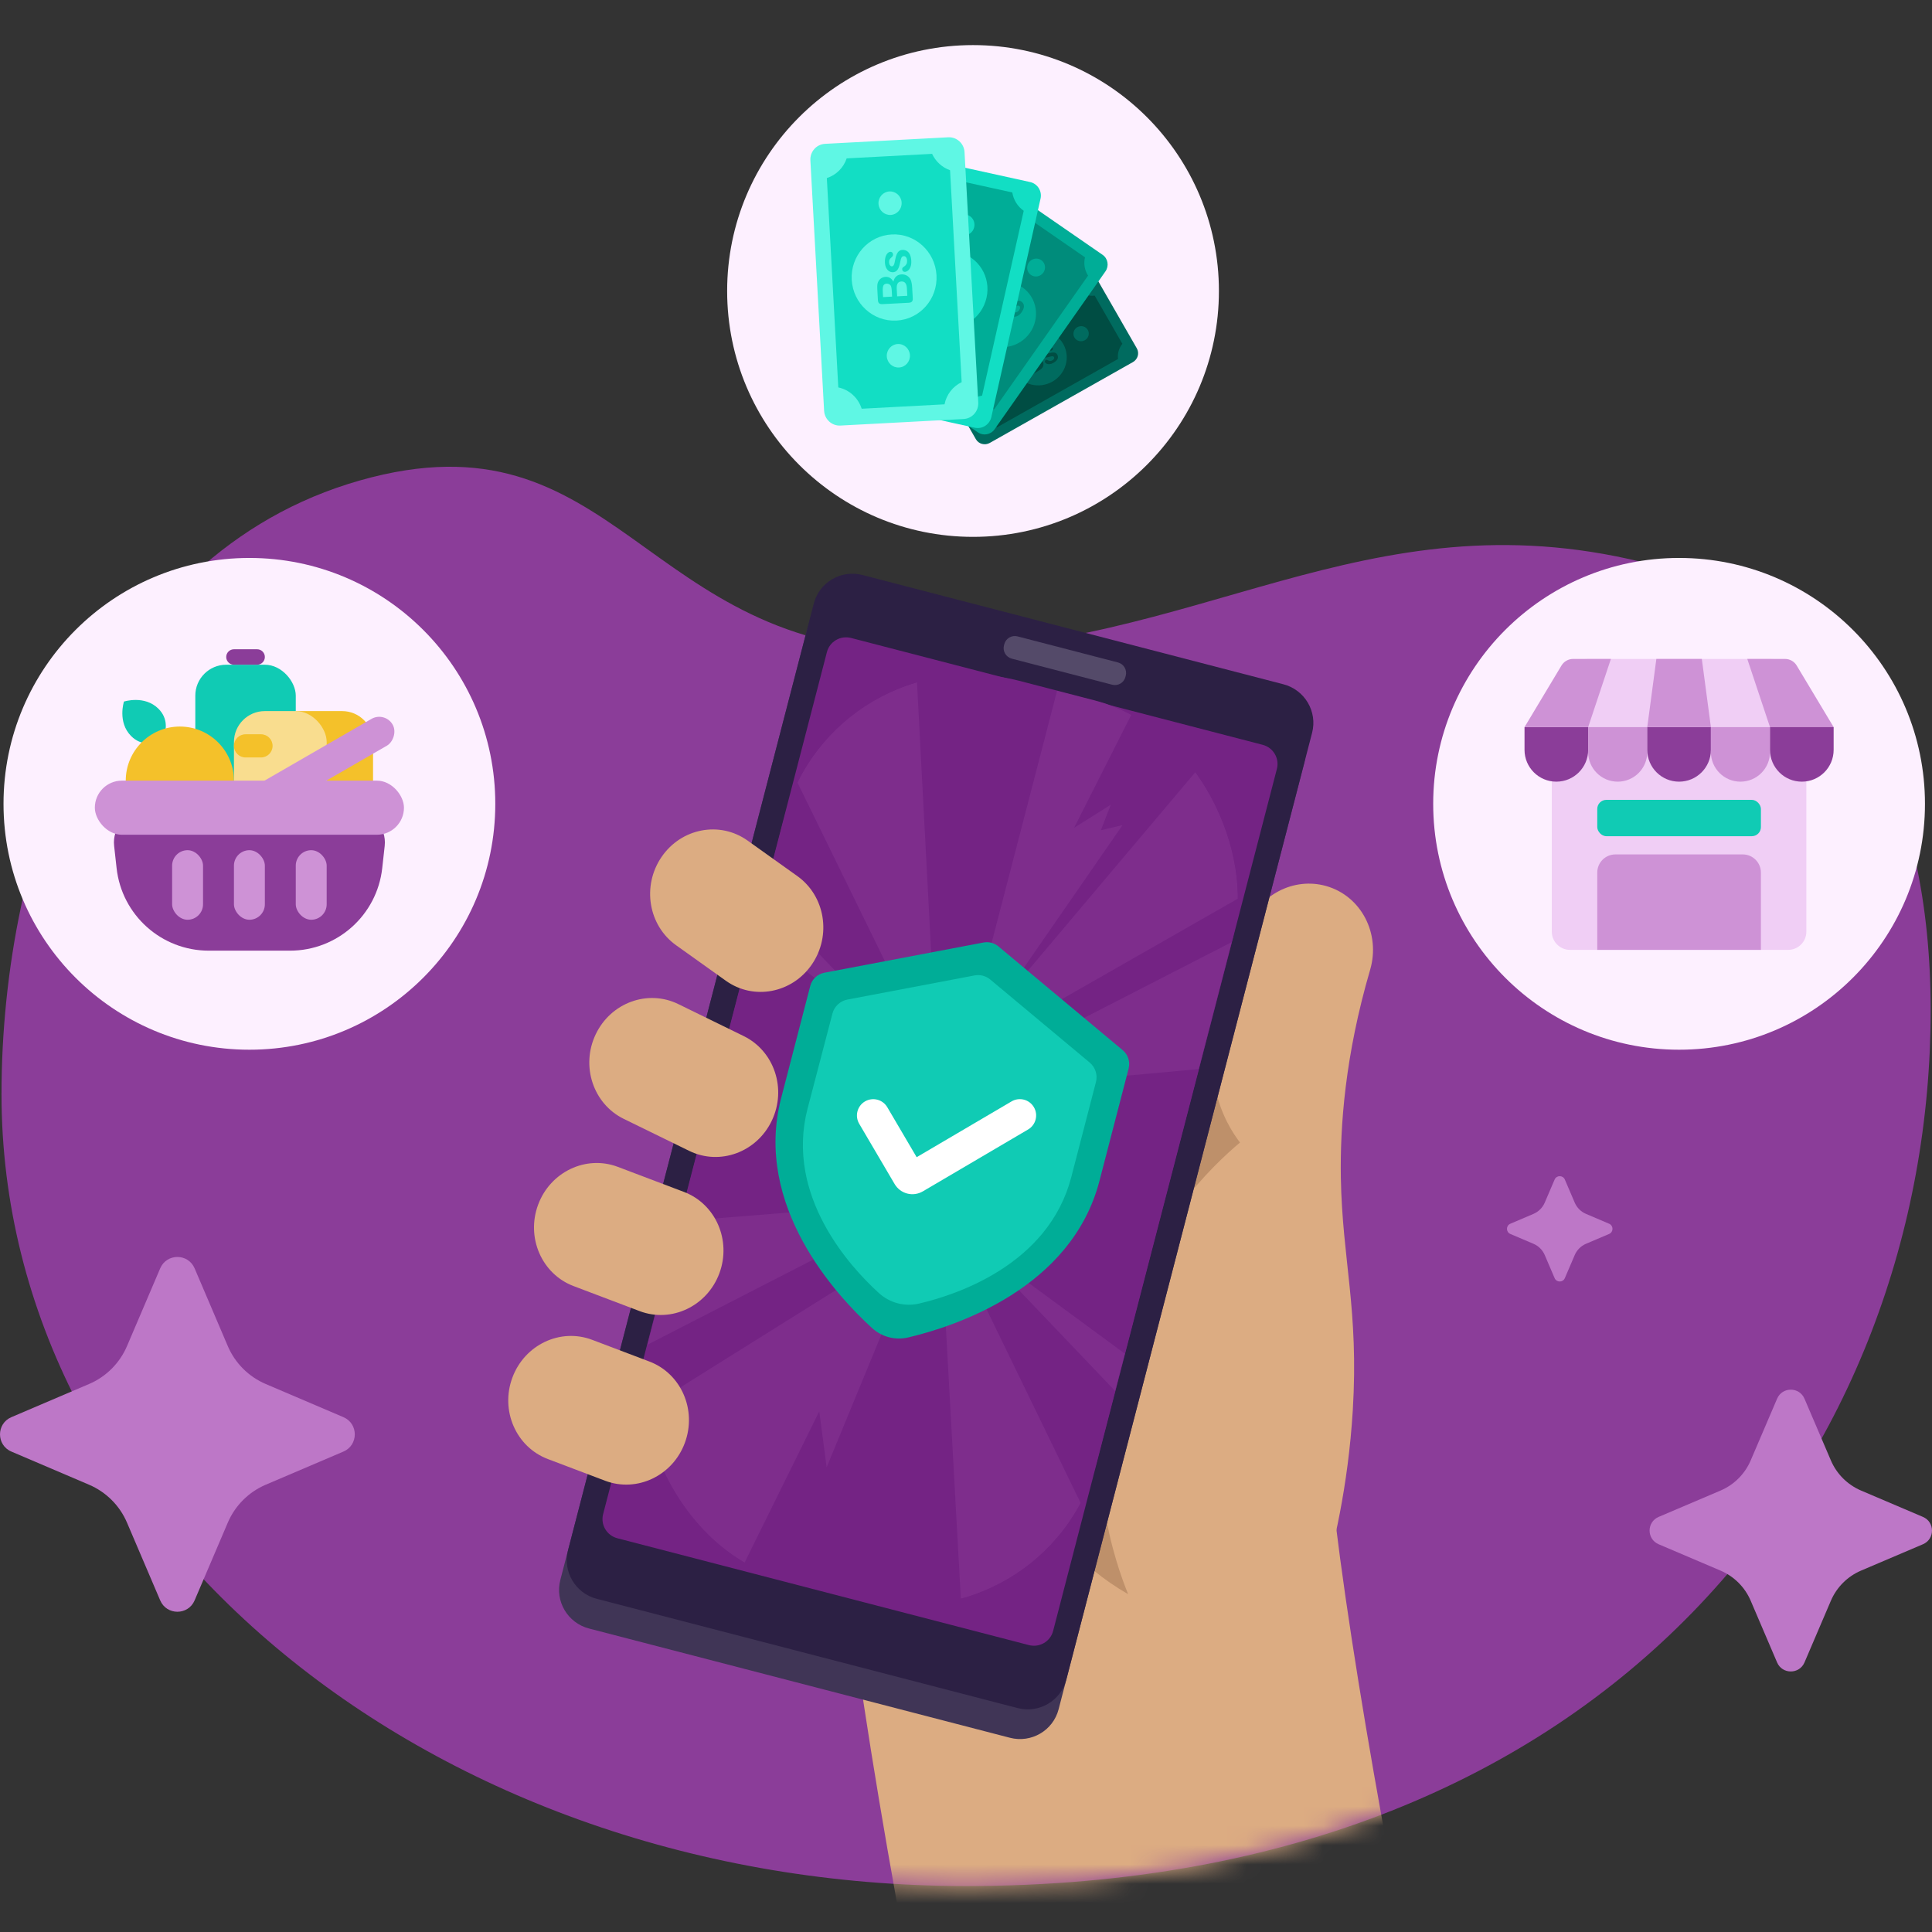 <svg width="100" height="100" viewBox="0 0 100 100" fill="none" xmlns="http://www.w3.org/2000/svg">
<rect x="0" y="0" width="100" height="100" fill="#333333" stroke="none"/>
<path d="M99.931 52.289C99.931 74.926 83.729 97.621 50.004 97.621C22.431 97.621 0.078 79.269 0.078 56.632C0.078 44.019 5.268 28.673 18.615 24.872C31.962 21.072 33.227 33.701 47.562 33.701C61.898 33.701 70.626 25.576 85.007 29.097C95.861 31.754 99.931 41.427 99.931 52.289Z" fill="#8B3D99"/>
<mask id="mask0_686_12448" style="mask-type:alpha" maskUnits="userSpaceOnUse" x="0" y="23" width="100" height="75">
<path d="M99.931 52.289C99.931 74.927 83.729 97.621 50.004 97.621C22.431 97.621 0.078 79.27 0.078 56.632C0.078 44.019 5.268 28.673 18.615 24.873C31.962 21.072 33.227 26.656 47.562 26.656C61.898 26.656 70.626 25.576 85.007 29.097C95.861 31.754 99.931 41.428 99.931 52.289Z" fill="#8B3D99"/>
</mask>
<g mask="url(#mask0_686_12448)">
<path fill-rule="evenodd" clip-rule="evenodd" d="M54.885 65.74C61.881 64.984 68.165 70.042 68.922 77.038C70.864 95.008 79.841 136.875 86.643 156.551C88.942 163.201 85.414 170.456 78.764 172.755C72.114 175.054 64.859 171.526 62.56 164.876C55.092 143.272 45.722 99.52 43.588 79.777C42.831 72.781 47.889 66.497 54.885 65.74Z" fill="#DCAC82"/>
<path d="M52.653 91.604C59.477 93.431 66.538 89.198 68.424 82.149C70.311 75.101 66.309 67.907 59.485 66.08C52.661 64.253 45.6 68.486 43.713 75.535C41.826 82.583 45.829 89.778 52.653 91.604Z" fill="#DCAC82"/>
<path d="M63.321 62.632L67.255 72.213L44.884 85.465L32.289 82.023L39.375 56.085L63.321 62.632Z" fill="#DCAC82"/>
<path d="M68.407 82.216C69.011 80.156 69.777 76.959 70.02 73.003C70.336 67.786 69.479 65.21 69.402 60.966C69.358 58.301 69.614 54.655 70.918 50.196C71.467 48.324 70.454 46.373 68.637 45.859C66.957 45.388 65.167 46.315 64.545 48.008C63.371 51.206 62.48 54.573 61.92 58.088C60.566 58.875 57.675 60.809 55.848 64.51C52.496 71.293 55.669 78.04 56.069 78.842L68.407 82.216Z" fill="#DCAC82"/>
<path d="M58.388 82.504C57.76 80.952 55.933 75.906 57.564 69.653C59.12 63.685 62.87 60.241 64.182 59.137C63.813 58.655 63.193 57.707 62.904 56.333C62.607 54.93 62.808 53.764 62.953 53.162C62.712 54.143 62.487 55.16 62.273 56.219C62.145 56.852 62.031 57.478 61.925 58.09C57.001 59.294 53.13 63.208 52.028 68.116C50.774 73.71 53.34 79.616 58.386 82.51L58.388 82.504Z" fill="#BE906A"/>
<g clip-path="url(#clip0_686_12448)">
<path d="M54.793 88.474L67.515 39.467C67.8 38.367 67.135 37.241 66.027 36.954L44.246 31.3C43.139 31.012 42.009 31.672 41.724 32.772L29.002 81.779C28.716 82.879 29.382 84.005 30.489 84.292L52.271 89.946C53.378 90.234 54.507 89.575 54.793 88.474Z" fill="#403556"/>
<path d="M55.192 86.937L67.914 37.93C68.199 36.83 67.534 35.704 66.426 35.417L44.645 29.763C43.538 29.475 42.408 30.135 42.123 31.235L29.401 80.242C29.115 81.343 29.781 82.468 30.888 82.755L52.67 88.409C53.777 88.697 54.906 88.038 55.192 86.937Z" fill="#2C2044"/>
<path d="M54.509 84.419L66.092 39.798C66.234 39.252 65.904 38.694 65.354 38.551L44.052 33.021C43.502 32.878 42.942 33.206 42.801 33.752L31.217 78.373C31.076 78.919 31.406 79.477 31.955 79.62L53.258 85.15C53.807 85.292 54.367 84.965 54.509 84.419Z" fill="#742384"/>
<path d="M52.371 34.092L57.565 35.441C57.867 35.519 58.174 35.339 58.252 35.039L58.269 34.973C58.347 34.673 58.166 34.366 57.864 34.288L52.67 32.94C52.368 32.861 52.06 33.041 51.983 33.341L51.965 33.407C51.888 33.707 52.069 34.014 52.371 34.092Z" fill="#544A69"/>
</g>
<g clip-path="url(#clip1_686_12448)">
<rect x="43.083" y="32.728" width="24.035" height="48.071" rx="10" transform="rotate(14.552 43.083 32.728)" fill="#742384"/>
<g opacity="0.4" clip-path="url(#clip2_686_12448)">
<path d="M50.551 56.393L74.825 54.157L78.033 41.801L77.56 41.678L50.347 55.645L51.851 55.576L50.551 56.393Z" fill="#8B3D99"/>
<path d="M54.716 35.748L49.806 54.66L74.109 40.783L63.506 38.03L51.45 52.322L58.104 42.706L56.981 42.973L57.493 41.652L55.596 42.847L58.668 36.774L54.716 35.748Z" fill="#8B3D99"/>
<path d="M48.516 55.292L47.886 52.794L48.437 53.9L47.386 33.845L36.651 31.059L48.516 55.292Z" fill="#8B3D99"/>
<path d="M29.718 36.169L47.072 54.248L31.322 42.56L36.696 48.066L27.713 43.895L29.718 36.169Z" fill="#8B3D99"/>
<path d="M22.43 64.245L47.099 62.252L45.285 62.743L46.857 62.75L20.183 76.448L19.32 76.224L22.43 64.245Z" fill="#8B3D99"/>
<path d="M47.717 63.989L42.787 75.948L42.406 73.05L38.394 81.175L25.569 77.846L47.717 63.989Z" fill="#8B3D99"/>
<path d="M48.78 63.066L60.342 86.873L49.81 84.139L48.726 64.474L49.321 65.872L48.78 63.066Z" fill="#8B3D99"/>
<path d="M50.363 64.287L67.526 82.277L69.532 74.549L60.697 70.455L65.69 75.556L50.363 64.287Z" fill="#8B3D99"/>
</g>
</g>
<path fill-rule="evenodd" clip-rule="evenodd" d="M50.904 48.784C51.179 48.732 51.463 48.806 51.678 48.985C52.856 49.969 56.771 53.237 58.111 54.356C58.389 54.588 58.508 54.959 58.417 55.309L56.91 61.116C55.464 66.687 49.457 68.649 47.005 69.227C46.342 69.383 45.645 69.202 45.141 68.743C43.28 67.046 38.986 62.409 40.432 56.838L41.939 51.031C42.03 50.681 42.315 50.415 42.67 50.348C44.385 50.022 49.396 49.071 50.904 48.784Z" fill="#00AD97"/>
<path fill-rule="evenodd" clip-rule="evenodd" d="M46.469 67.459C46.107 67.365 45.769 67.182 45.493 66.93C44.685 66.194 43.542 64.986 42.688 63.415C42.191 62.502 41.853 61.574 41.685 60.655C41.483 59.555 41.521 58.457 41.797 57.393L43.088 52.46C43.185 52.09 43.486 51.809 43.862 51.737L50.437 50.489C50.728 50.433 51.029 50.511 51.256 50.701L56.402 54.997C56.696 55.243 56.822 55.636 56.726 56.007L55.447 60.936C55.17 62 54.669 62.978 53.958 63.841C53.364 64.561 52.617 65.209 51.739 65.765C50.228 66.721 48.643 67.221 47.579 67.471C47.215 67.557 46.831 67.553 46.468 67.459L46.469 67.459Z" fill="#10CBB4"/>
<path fill-rule="evenodd" clip-rule="evenodd" d="M47.446 59.896C47.446 59.896 46.499 58.284 45.926 57.309C45.812 57.116 45.627 56.976 45.41 56.92C45.194 56.864 44.964 56.896 44.771 57.009C44.578 57.122 44.438 57.308 44.382 57.525C44.326 57.741 44.358 57.971 44.471 58.164L46.306 61.286C46.45 61.53 46.684 61.707 46.958 61.778C47.231 61.849 47.522 61.808 47.766 61.665L53.214 58.462C53.616 58.226 53.75 57.709 53.514 57.308C53.278 56.906 52.761 56.772 52.359 57.008C50.835 57.904 47.446 59.896 47.446 59.896L47.446 59.896Z" fill="white"/>
<path d="M37.571 50.764C39.009 51.791 41.003 51.41 42.025 49.914C43.047 48.418 42.709 46.373 41.27 45.346L38.695 43.508C37.257 42.482 35.262 42.862 34.241 44.358C33.219 45.855 33.557 47.9 34.995 48.926L37.571 50.764Z" fill="#DCAC82"/>
<path d="M35.675 59.57C37.258 60.344 39.173 59.641 39.951 58C40.73 56.359 40.077 54.402 38.494 53.627L35.108 51.971C33.524 51.197 31.61 51.9 30.831 53.541C30.052 55.181 30.705 57.139 32.288 57.914L35.675 59.57Z" fill="#DCAC82"/>
<path d="M33.105 67.862C34.752 68.487 36.6 67.611 37.234 65.908C37.867 64.204 37.046 62.317 35.399 61.693L31.982 60.398C30.336 59.773 28.487 60.649 27.854 62.352C27.22 64.056 28.041 65.943 29.688 66.567L33.105 67.862Z" fill="#DCAC82"/>
<path d="M31.318 76.642C32.964 77.266 34.813 76.391 35.446 74.687C36.08 72.983 35.259 71.096 33.612 70.472L30.65 69.349C29.003 68.725 27.155 69.6 26.521 71.304C25.887 73.008 26.709 74.895 28.355 75.519L31.318 76.642Z" fill="#DCAC82"/>
</g>
<ellipse cx="50.364" cy="15.061" rx="12.727" ry="12.727" fill="#FDF0FF"/>
<ellipse cx="12.909" cy="41.606" rx="12.727" ry="12.727" fill="#FDF0FF"/>
<ellipse cx="86.909" cy="41.606" rx="12.727" ry="12.727" fill="#FDF0FF"/>
<path d="M80.321 37.636H93.497V48.224C93.497 48.743 93.076 49.165 92.556 49.165H81.262C80.742 49.165 80.321 48.743 80.321 48.224V37.636Z" fill="#F0CEF5"/>
<path d="M82.674 45.165C82.674 44.645 83.095 44.224 83.615 44.224H90.203C90.723 44.224 91.144 44.645 91.144 45.165V49.165H82.674V45.165Z" fill="#CE92D6"/>
<path fill-rule="evenodd" clip-rule="evenodd" d="M81.074 34.683C81.34 34.32 81.763 34.106 82.213 34.106H91.606C92.055 34.106 92.478 34.32 92.744 34.683L94.909 37.636H78.909L81.074 34.683Z" fill="#F0CEF5"/>
<rect x="82.674" y="41.4" width="8.471" height="1.882" rx="0.471" fill="#10CBB4"/>
<path d="M78.909 37.636H82.203V38.812C82.203 39.722 81.466 40.459 80.556 40.459C79.647 40.459 78.909 39.722 78.909 38.812V37.636Z" fill="#8B3D99"/>
<path d="M82.203 37.636H85.262V38.93C85.262 39.774 84.577 40.459 83.733 40.459C82.888 40.459 82.203 39.774 82.203 38.93V37.636Z" fill="#CE92D6"/>
<path d="M85.262 37.636H88.556V38.812C88.556 39.722 87.819 40.459 86.909 40.459C85.999 40.459 85.262 39.722 85.262 38.812V37.636Z" fill="#8B3D99"/>
<path d="M85.262 37.636H88.556L88.086 34.106H85.733L85.262 37.636Z" fill="#CE92D6"/>
<path d="M78.909 37.636H82.203L83.38 34.106H81.426C81.178 34.106 80.949 34.236 80.821 34.449L78.909 37.636Z" fill="#CE92D6"/>
<path d="M94.909 37.636H91.615L90.439 34.106H92.392C92.64 34.106 92.87 34.236 92.997 34.449L94.909 37.636Z" fill="#CE92D6"/>
<path d="M88.556 37.636H91.615V38.93C91.615 39.774 90.93 40.459 90.086 40.459C89.241 40.459 88.556 39.774 88.556 38.93V37.636Z" fill="#CE92D6"/>
<path d="M91.615 37.636H94.909V38.812C94.909 39.722 94.172 40.459 93.262 40.459C92.352 40.459 91.615 39.722 91.615 38.812V37.636Z" fill="#8B3D99"/>
<path d="M15.309 36.806H17.709C18.593 36.806 19.309 37.522 19.309 38.406V40.406C19.309 41.29 18.593 42.006 17.709 42.006H15.309V36.806Z" fill="#F4C12A"/>
<path d="M8.203 36.686C8.722 37.205 8.593 37.81 8.481 38.108C8.434 38.233 8.336 38.331 8.211 38.378C7.913 38.49 7.308 38.619 6.789 38.1C6.069 37.38 6.416 36.313 6.416 36.313C6.416 36.313 7.483 35.966 8.203 36.686Z" fill="#10CBB4"/>
<rect x="10.109" y="34.406" width="5.2" height="7.6" rx="1.6" fill="#10CBB4"/>
<ellipse cx="9.309" cy="40.406" rx="2.8" ry="2.8" fill="#F4C12A"/>
<rect x="12.109" y="36.806" width="4.8" height="5.2" rx="1.6" fill="#F9DD8F"/>
<path d="M5.907 43.783C5.801 42.835 6.543 42.006 7.497 42.006H18.322C19.275 42.006 20.017 42.835 19.912 43.783L19.784 44.936C19.513 47.367 17.459 49.206 15.013 49.206H10.805C8.359 49.206 6.305 47.367 6.035 44.936L5.907 43.783Z" fill="#8B3D99"/>
<rect x="4.909" y="40.406" width="16" height="2.8" rx="1.4" fill="#CE92D6"/>
<rect x="8.909" y="44.006" width="1.6" height="3.6" rx="0.8" fill="#CE92D6"/>
<rect x="12.109" y="44.006" width="1.6" height="3.6" rx="0.8" fill="#CE92D6"/>
<rect x="15.309" y="44.006" width="1.6" height="3.6" rx="0.8" fill="#CE92D6"/>
<rect x="19.921" y="36.809" width="1.6" height="9.6" rx="0.8" transform="rotate(60 19.921 36.809)" fill="#CE92D6"/>
<path fill-rule="evenodd" clip-rule="evenodd" d="M11.709 34.006C11.709 33.785 11.888 33.606 12.109 33.606H13.309C13.53 33.606 13.709 33.785 13.709 34.006C13.709 34.227 13.53 34.406 13.309 34.406H12.109C11.888 34.406 11.709 34.227 11.709 34.006Z" fill="#8B3D99"/>
<path fill-rule="evenodd" clip-rule="evenodd" d="M12.109 38.606C12.109 38.275 12.378 38.006 12.709 38.006H13.509C13.841 38.006 14.109 38.275 14.109 38.606C14.109 38.937 13.841 39.206 13.509 39.206H12.709C12.378 39.206 12.109 38.937 12.109 38.606Z" fill="#F4C12A"/>
<g clip-path="url(#clip3_686_12448)">
<path d="M56.049 14.239L48.645 18.42C48.389 18.564 48.299 18.884 48.442 19.134L50.511 22.733C50.654 22.983 50.978 23.069 51.234 22.924L58.638 18.743C58.894 18.599 58.985 18.279 58.841 18.029L56.773 14.43C56.629 14.18 56.305 14.094 56.049 14.239Z" fill="#006B5F"/>
<path fill-rule="evenodd" clip-rule="evenodd" d="M56.659 15.299L58.094 17.795C57.914 18.017 57.833 18.302 57.869 18.581L51.602 22.12C51.342 21.92 50.994 21.85 50.668 21.939L49.276 19.517C49.554 19.252 49.667 18.859 49.569 18.495L55.759 14.999C55.992 15.235 56.329 15.345 56.659 15.299Z" fill="#004D43"/>
<path d="M56.152 17.61C56.343 17.502 56.412 17.263 56.305 17.076C56.197 16.89 55.955 16.826 55.764 16.934C55.572 17.043 55.504 17.282 55.611 17.468C55.718 17.655 55.96 17.718 56.152 17.61Z" fill="#006B5F"/>
<path d="M51.635 20.163C51.827 20.055 51.895 19.816 51.788 19.629C51.681 19.443 51.439 19.379 51.247 19.488C51.056 19.596 50.987 19.834 51.094 20.021C51.202 20.207 51.444 20.271 51.635 20.163Z" fill="#006B5F"/>
<path fill-rule="evenodd" clip-rule="evenodd" d="M53.046 17.278C53.748 16.881 54.636 17.114 55.029 17.798C55.422 18.482 55.172 19.358 54.469 19.754C53.767 20.151 52.879 19.918 52.486 19.234C52.093 18.55 52.343 17.674 53.046 17.278Z" fill="#006B5F"/>
<path fill-rule="evenodd" clip-rule="evenodd" d="M54.009 18.869C54.006 18.931 53.986 18.987 53.949 19.037C53.926 19.068 53.895 19.097 53.858 19.125C53.821 19.153 53.775 19.182 53.721 19.213L53.41 19.389C53.365 19.414 53.327 19.422 53.296 19.413C53.265 19.403 53.237 19.377 53.212 19.333L52.772 18.567C52.746 18.522 52.737 18.484 52.745 18.453C52.754 18.422 52.78 18.395 52.824 18.37L53.154 18.183C53.203 18.156 53.247 18.135 53.286 18.121C53.325 18.107 53.364 18.1 53.402 18.101C53.434 18.102 53.466 18.108 53.497 18.12C53.528 18.131 53.557 18.148 53.581 18.169C53.607 18.19 53.628 18.215 53.645 18.245C53.703 18.347 53.695 18.45 53.62 18.555C53.779 18.522 53.893 18.567 53.964 18.691C53.997 18.748 54.012 18.807 54.009 18.869ZM53.446 18.554C53.469 18.528 53.479 18.497 53.478 18.462C53.479 18.436 53.472 18.411 53.458 18.387C53.429 18.335 53.391 18.311 53.344 18.315C53.298 18.319 53.237 18.342 53.162 18.384L52.995 18.479L53.146 18.742L53.335 18.636C53.387 18.606 53.424 18.579 53.446 18.554ZM54.758 18.5C54.754 18.552 54.732 18.601 54.693 18.649C54.655 18.696 54.6 18.74 54.528 18.78C54.46 18.819 54.395 18.841 54.335 18.848C54.274 18.855 54.223 18.849 54.182 18.831C54.141 18.812 54.112 18.788 54.093 18.756C54.081 18.735 54.078 18.713 54.085 18.69C54.091 18.667 54.106 18.649 54.128 18.636C54.148 18.625 54.166 18.621 54.183 18.625C54.199 18.628 54.217 18.636 54.237 18.648C54.276 18.671 54.314 18.683 54.35 18.685C54.387 18.686 54.429 18.674 54.475 18.647C54.514 18.626 54.54 18.6 54.554 18.569C54.569 18.538 54.57 18.512 54.557 18.49C54.538 18.457 54.512 18.44 54.478 18.439C54.444 18.438 54.394 18.447 54.328 18.466C54.253 18.486 54.19 18.499 54.139 18.505C54.087 18.51 54.041 18.505 54 18.489C53.959 18.474 53.925 18.445 53.901 18.403C53.879 18.364 53.87 18.322 53.873 18.276C53.877 18.229 53.895 18.183 53.927 18.138C53.96 18.093 54.008 18.053 54.07 18.017C54.119 17.99 54.166 17.97 54.211 17.958C54.256 17.946 54.297 17.941 54.333 17.944C54.369 17.946 54.4 17.954 54.425 17.967C54.451 17.98 54.47 17.996 54.481 18.016C54.494 18.038 54.496 18.06 54.49 18.082C54.483 18.104 54.467 18.123 54.44 18.138C54.42 18.149 54.401 18.153 54.38 18.15C54.36 18.146 54.335 18.138 54.305 18.126C54.28 18.116 54.254 18.11 54.228 18.11C54.202 18.11 54.173 18.12 54.139 18.139C54.105 18.158 54.081 18.181 54.066 18.209C54.052 18.236 54.051 18.261 54.064 18.282C54.075 18.302 54.093 18.314 54.117 18.317C54.141 18.321 54.169 18.319 54.203 18.311C54.236 18.303 54.281 18.291 54.337 18.276C54.404 18.257 54.462 18.247 54.511 18.245C54.559 18.244 54.601 18.252 54.636 18.268C54.671 18.284 54.699 18.31 54.718 18.345C54.749 18.396 54.762 18.448 54.758 18.5ZM53.445 18.769C53.517 18.729 53.578 18.709 53.627 18.712C53.677 18.715 53.716 18.742 53.746 18.794C53.804 18.894 53.763 18.984 53.623 19.063L53.401 19.188L53.23 18.89L53.445 18.769Z" fill="#004D43"/>
<path d="M52.194 10.581L46.459 18.75C46.261 19.032 46.327 19.416 46.605 19.609L50.617 22.38C50.896 22.572 51.283 22.5 51.481 22.218L57.216 14.049C57.414 13.767 57.349 13.382 57.07 13.189L53.058 10.419C52.779 10.226 52.392 10.299 52.194 10.581Z" fill="#00AD97"/>
<path fill-rule="evenodd" clip-rule="evenodd" d="M53.377 11.398L56.159 13.319C56.081 13.645 56.139 13.988 56.318 14.266L51.464 21.179C51.087 21.097 50.684 21.199 50.383 21.459L47.683 19.595C47.844 19.173 47.765 18.699 47.477 18.363L52.271 11.534C52.638 11.667 53.05 11.613 53.377 11.398Z" fill="#008C7B"/>
<path d="M54.005 14.108C54.153 13.897 54.105 13.609 53.897 13.465C53.689 13.321 53.4 13.376 53.251 13.588C53.102 13.8 53.151 14.088 53.359 14.231C53.567 14.375 53.856 14.32 54.005 14.108Z" fill="#00AD97"/>
<path d="M50.514 19.083C50.662 18.871 50.614 18.583 50.406 18.439C50.198 18.296 49.909 18.351 49.76 18.562C49.611 18.774 49.66 19.062 49.868 19.206C50.076 19.349 50.365 19.294 50.514 19.083Z" fill="#00AD97"/>
<path fill-rule="evenodd" clip-rule="evenodd" d="M50.546 15.318C51.09 14.542 52.15 14.34 52.913 14.867C53.676 15.394 53.853 16.45 53.309 17.226C52.764 18.001 51.704 18.203 50.941 17.676C50.178 17.149 50.001 16.093 50.546 15.318Z" fill="#00AD97"/>
<path fill-rule="evenodd" clip-rule="evenodd" d="M52.373 16.519C52.401 16.586 52.408 16.656 52.394 16.727C52.384 16.771 52.367 16.818 52.341 16.866C52.316 16.915 52.283 16.969 52.241 17.028L51.999 17.372C51.965 17.422 51.929 17.45 51.891 17.455C51.854 17.461 51.81 17.447 51.761 17.413L50.908 16.823C50.858 16.789 50.829 16.753 50.822 16.716C50.816 16.679 50.829 16.637 50.864 16.588L51.119 16.224C51.157 16.17 51.193 16.126 51.227 16.091C51.262 16.056 51.3 16.03 51.34 16.012C51.375 15.996 51.412 15.987 51.451 15.983C51.49 15.98 51.528 15.983 51.565 15.992C51.602 16.002 51.638 16.018 51.671 16.041C51.784 16.12 51.828 16.233 51.802 16.383C51.953 16.267 52.097 16.258 52.235 16.352C52.298 16.396 52.344 16.451 52.373 16.519ZM51.616 16.469C51.627 16.43 51.623 16.392 51.604 16.355C51.591 16.327 51.571 16.304 51.544 16.286C51.487 16.246 51.435 16.24 51.388 16.267C51.34 16.295 51.288 16.35 51.23 16.433L51.1 16.618L51.393 16.82L51.54 16.612C51.58 16.555 51.605 16.507 51.616 16.469ZM52.98 15.749C53.001 15.806 53.004 15.87 52.986 15.94C52.969 16.009 52.933 16.084 52.878 16.162C52.825 16.238 52.768 16.294 52.707 16.332C52.646 16.369 52.589 16.389 52.536 16.391C52.484 16.392 52.44 16.381 52.405 16.356C52.381 16.34 52.367 16.319 52.362 16.291C52.357 16.263 52.363 16.236 52.381 16.211C52.396 16.189 52.414 16.176 52.433 16.172C52.452 16.168 52.475 16.167 52.502 16.17C52.555 16.174 52.601 16.168 52.641 16.151C52.68 16.134 52.718 16.1 52.755 16.048C52.784 16.006 52.799 15.965 52.799 15.925C52.799 15.885 52.787 15.857 52.762 15.84C52.725 15.815 52.688 15.81 52.652 15.826C52.615 15.842 52.567 15.877 52.506 15.93C52.438 15.99 52.377 16.035 52.326 16.067C52.274 16.098 52.222 16.116 52.171 16.121C52.119 16.126 52.069 16.112 52.022 16.079C51.98 16.049 51.948 16.009 51.928 15.958C51.908 15.907 51.904 15.849 51.916 15.785C51.928 15.721 51.958 15.654 52.007 15.585C52.045 15.531 52.085 15.486 52.126 15.451C52.168 15.415 52.209 15.39 52.248 15.374C52.288 15.358 52.324 15.351 52.358 15.352C52.392 15.353 52.42 15.361 52.442 15.376C52.466 15.393 52.48 15.415 52.485 15.442C52.489 15.468 52.48 15.497 52.46 15.526C52.444 15.548 52.426 15.562 52.403 15.569C52.379 15.575 52.349 15.579 52.31 15.582C52.279 15.583 52.249 15.591 52.221 15.604C52.194 15.617 52.167 15.642 52.141 15.678C52.115 15.716 52.101 15.753 52.099 15.79C52.098 15.826 52.109 15.852 52.134 15.869C52.156 15.884 52.181 15.888 52.208 15.879C52.235 15.871 52.264 15.854 52.295 15.829C52.327 15.804 52.368 15.769 52.42 15.724C52.482 15.67 52.538 15.63 52.589 15.604C52.64 15.578 52.688 15.565 52.734 15.565C52.779 15.564 52.821 15.578 52.859 15.604C52.918 15.644 52.958 15.693 52.98 15.749ZM51.725 16.697C51.781 16.618 51.836 16.567 51.89 16.545C51.944 16.523 51.999 16.532 52.057 16.571C52.169 16.649 52.171 16.764 52.062 16.918L51.891 17.163L51.559 16.934L51.725 16.697Z" fill="#008C7B"/>
<path d="M46.914 8.756L44.367 20.059C44.279 20.449 44.521 20.834 44.906 20.919L50.454 22.139C50.84 22.224 51.224 21.976 51.312 21.586L53.858 10.283C53.946 9.893 53.705 9.508 53.319 9.423L47.771 8.203C47.386 8.118 47.002 8.366 46.914 8.756Z" fill="#12DEC4"/>
<path fill-rule="evenodd" clip-rule="evenodd" d="M48.549 9.116L52.396 9.962C52.458 10.347 52.672 10.691 52.988 10.911L50.833 20.476C50.391 20.554 50.001 20.84 49.793 21.252L46.06 20.43C46.046 19.907 45.75 19.431 45.291 19.196L47.42 9.747C47.874 9.729 48.293 9.491 48.549 9.116Z" fill="#00AD97"/>
<path d="M50.426 11.756C50.492 11.463 50.312 11.175 50.024 11.111C49.736 11.048 49.45 11.234 49.383 11.527C49.318 11.82 49.497 12.108 49.785 12.171C50.073 12.235 50.36 12.049 50.426 11.756Z" fill="#12DEC4"/>
<path d="M48.882 18.639C48.948 18.346 48.768 18.057 48.48 17.994C48.192 17.931 47.905 18.117 47.839 18.41C47.773 18.702 47.953 18.991 48.241 19.054C48.529 19.117 48.816 18.931 48.882 18.639Z" fill="#12DEC4"/>
<path fill-rule="evenodd" clip-rule="evenodd" d="M47.243 14.576C47.486 13.501 48.537 12.818 49.592 13.049C50.647 13.281 51.305 14.339 51.062 15.413C50.819 16.488 49.768 17.171 48.713 16.94C47.658 16.708 47 15.65 47.243 14.576Z" fill="#12DEC4"/>
<path fill-rule="evenodd" clip-rule="evenodd" d="M49.741 15.064C49.801 15.124 49.839 15.196 49.856 15.279C49.865 15.331 49.867 15.389 49.861 15.452C49.855 15.515 49.843 15.588 49.825 15.67L49.717 16.146C49.701 16.215 49.675 16.261 49.637 16.284C49.599 16.306 49.547 16.31 49.479 16.295L48.3 16.037C48.231 16.022 48.184 15.996 48.161 15.959C48.137 15.922 48.133 15.87 48.148 15.803L48.262 15.298C48.279 15.224 48.298 15.161 48.32 15.108C48.342 15.055 48.371 15.011 48.407 14.973C48.437 14.941 48.472 14.915 48.513 14.894C48.553 14.873 48.596 14.859 48.64 14.854C48.684 14.848 48.729 14.85 48.775 14.86C48.932 14.894 49.029 14.997 49.066 15.169C49.178 14.979 49.329 14.904 49.519 14.946C49.607 14.965 49.681 15.004 49.741 15.064ZM48.905 15.344C48.9 15.297 48.879 15.258 48.842 15.227C48.815 15.202 48.784 15.186 48.747 15.178C48.668 15.161 48.609 15.177 48.57 15.227C48.532 15.278 48.499 15.36 48.473 15.475L48.415 15.731L48.821 15.82L48.886 15.531C48.904 15.452 48.91 15.39 48.905 15.344ZM50.054 13.97C50.102 14.021 50.133 14.088 50.145 14.171C50.158 14.253 50.151 14.349 50.127 14.459C50.103 14.563 50.067 14.649 50.018 14.716C49.969 14.783 49.917 14.829 49.861 14.854C49.804 14.879 49.752 14.886 49.704 14.876C49.672 14.868 49.647 14.851 49.629 14.823C49.611 14.796 49.606 14.765 49.614 14.73C49.621 14.7 49.634 14.678 49.652 14.665C49.671 14.652 49.696 14.641 49.726 14.632C49.785 14.613 49.832 14.586 49.867 14.551C49.902 14.515 49.928 14.461 49.944 14.39C49.957 14.331 49.955 14.281 49.937 14.238C49.92 14.195 49.894 14.17 49.86 14.163C49.809 14.152 49.767 14.163 49.735 14.196C49.703 14.23 49.666 14.288 49.624 14.372C49.577 14.466 49.532 14.542 49.491 14.599C49.449 14.655 49.401 14.698 49.348 14.725C49.294 14.753 49.235 14.76 49.169 14.745C49.111 14.732 49.059 14.703 49.015 14.657C48.971 14.611 48.941 14.55 48.925 14.476C48.91 14.402 48.913 14.316 48.934 14.221C48.951 14.146 48.975 14.08 49.004 14.024C49.033 13.967 49.065 13.922 49.101 13.888C49.136 13.854 49.172 13.829 49.209 13.816C49.246 13.802 49.28 13.798 49.31 13.805C49.344 13.812 49.369 13.829 49.385 13.856C49.402 13.883 49.405 13.917 49.396 13.959C49.389 13.988 49.375 14.012 49.353 14.029C49.331 14.046 49.3 14.065 49.26 14.084C49.226 14.1 49.197 14.12 49.174 14.146C49.15 14.172 49.132 14.211 49.121 14.262C49.109 14.314 49.11 14.361 49.125 14.4C49.139 14.44 49.163 14.463 49.197 14.471C49.228 14.477 49.256 14.47 49.281 14.449C49.306 14.428 49.331 14.397 49.353 14.356C49.376 14.316 49.405 14.26 49.441 14.188C49.483 14.103 49.526 14.036 49.57 13.985C49.613 13.935 49.659 13.899 49.708 13.879C49.756 13.859 49.807 13.855 49.861 13.866C49.941 13.883 50.005 13.918 50.054 13.97ZM49.125 15.541C49.15 15.431 49.186 15.352 49.235 15.305C49.283 15.258 49.346 15.243 49.426 15.26C49.581 15.294 49.634 15.418 49.586 15.631L49.509 15.97L49.051 15.869L49.125 15.541Z" fill="#00AD97"/>
<path d="M41.945 8.298L42.656 21.26C42.68 21.707 43.059 22.051 43.502 22.027L49.876 21.688C50.319 21.665 50.658 21.283 50.634 20.835L49.924 7.873C49.899 7.426 49.52 7.082 49.078 7.106L42.703 7.445C42.26 7.469 41.921 7.85 41.945 8.298Z" fill="#5FF7E4"/>
<path fill-rule="evenodd" clip-rule="evenodd" d="M43.824 8.198L48.245 7.963C48.429 8.36 48.766 8.668 49.175 8.811L49.776 19.78C49.322 19.996 48.988 20.421 48.889 20.928L44.6 21.156C44.424 20.595 43.959 20.17 43.39 20.053L42.797 9.217C43.282 9.062 43.662 8.68 43.824 8.198Z" fill="#12DEC4"/>
<path d="M46.668 10.485C46.65 10.149 46.367 9.892 46.036 9.909C45.706 9.927 45.452 10.213 45.471 10.549C45.489 10.884 45.772 11.142 46.103 11.125C46.433 11.107 46.686 10.821 46.668 10.485Z" fill="#5FF7E4"/>
<path d="M47.098 18.382C47.079 18.047 46.796 17.789 46.466 17.806C46.135 17.824 45.882 18.11 45.9 18.446C45.919 18.782 46.202 19.039 46.532 19.022C46.863 19.004 47.116 18.718 47.098 18.382Z" fill="#5FF7E4"/>
<path fill-rule="evenodd" clip-rule="evenodd" d="M44.085 14.48C44.017 13.249 44.944 12.199 46.156 12.135C47.367 12.071 48.405 13.017 48.473 14.248C48.541 15.479 47.613 16.529 46.402 16.593C45.19 16.657 44.153 15.711 44.085 14.48Z" fill="#5FF7E4"/>
<path fill-rule="evenodd" clip-rule="evenodd" d="M46.937 14.265C47.021 14.312 47.084 14.378 47.128 14.463C47.154 14.516 47.173 14.578 47.186 14.648C47.2 14.717 47.209 14.8 47.214 14.894L47.245 15.44C47.249 15.518 47.234 15.575 47.2 15.611C47.167 15.647 47.111 15.667 47.033 15.671L45.678 15.742C45.598 15.746 45.54 15.732 45.503 15.699C45.466 15.667 45.446 15.612 45.441 15.535L45.409 14.956C45.405 14.871 45.406 14.797 45.413 14.734C45.42 14.671 45.438 14.614 45.465 14.562C45.488 14.519 45.518 14.48 45.556 14.445C45.593 14.411 45.635 14.384 45.681 14.364C45.727 14.345 45.776 14.334 45.829 14.331C46.009 14.321 46.146 14.404 46.24 14.578C46.302 14.339 46.442 14.214 46.66 14.203C46.761 14.197 46.853 14.218 46.937 14.265ZM46.118 14.814C46.099 14.766 46.064 14.73 46.014 14.707C45.978 14.688 45.939 14.68 45.897 14.682C45.806 14.687 45.747 14.723 45.721 14.788C45.694 14.854 45.685 14.953 45.692 15.084L45.708 15.378L46.174 15.353L46.156 15.022C46.151 14.932 46.138 14.863 46.118 14.814ZM46.938 12.991C47.006 13.032 47.06 13.095 47.099 13.181C47.138 13.266 47.161 13.371 47.168 13.497C47.174 13.616 47.162 13.719 47.13 13.806C47.097 13.894 47.055 13.959 47.002 14.002C46.949 14.046 46.894 14.069 46.838 14.072C46.801 14.074 46.769 14.063 46.742 14.038C46.714 14.014 46.699 13.982 46.697 13.942C46.695 13.907 46.702 13.88 46.718 13.86C46.734 13.84 46.757 13.821 46.788 13.803C46.846 13.765 46.888 13.722 46.915 13.673C46.942 13.624 46.953 13.558 46.949 13.476C46.945 13.41 46.927 13.356 46.895 13.315C46.862 13.274 46.827 13.255 46.788 13.257C46.729 13.26 46.687 13.284 46.663 13.33C46.638 13.376 46.616 13.45 46.597 13.553C46.575 13.668 46.55 13.763 46.523 13.837C46.495 13.91 46.456 13.97 46.407 14.016C46.358 14.061 46.296 14.086 46.22 14.09C46.153 14.094 46.088 14.077 46.026 14.041C45.964 14.004 45.913 13.948 45.873 13.872C45.833 13.796 45.81 13.704 45.804 13.594C45.8 13.508 45.804 13.43 45.819 13.361C45.833 13.291 45.854 13.233 45.882 13.185C45.91 13.138 45.941 13.101 45.977 13.075C46.012 13.049 46.048 13.035 46.083 13.033C46.121 13.031 46.154 13.043 46.18 13.067C46.206 13.091 46.22 13.127 46.223 13.174C46.225 13.208 46.217 13.238 46.198 13.263C46.18 13.288 46.152 13.317 46.114 13.35C46.083 13.377 46.058 13.407 46.04 13.443C46.023 13.478 46.015 13.525 46.019 13.583C46.022 13.643 46.038 13.693 46.066 13.731C46.093 13.769 46.127 13.788 46.166 13.786C46.201 13.784 46.229 13.768 46.25 13.737C46.271 13.707 46.287 13.666 46.299 13.616C46.311 13.566 46.325 13.497 46.342 13.409C46.362 13.304 46.387 13.218 46.419 13.151C46.45 13.084 46.489 13.032 46.536 12.996C46.582 12.96 46.636 12.94 46.697 12.937C46.789 12.931 46.87 12.949 46.938 12.991ZM46.415 14.962C46.408 14.836 46.423 14.74 46.461 14.675C46.498 14.609 46.562 14.574 46.654 14.569C46.832 14.56 46.927 14.678 46.941 14.922L46.962 15.311L46.436 15.338L46.415 14.962Z" fill="#12DEC4"/>
</g>
<g clip-path="url(#clip4_686_12448)">
<path fill-rule="evenodd" clip-rule="evenodd" d="M96.331 81.293C95.627 81.592 95.066 82.153 94.766 82.854C94.384 83.749 93.836 85.028 93.4 86.048C93.133 86.671 92.249 86.67 91.982 86.048L90.616 82.854C90.316 82.152 89.756 81.592 89.052 81.293C88.155 80.911 86.873 80.365 85.851 79.93C85.226 79.663 85.226 78.781 85.851 78.515C86.873 78.08 88.155 77.533 89.052 77.152C89.756 76.852 90.316 76.292 90.616 75.59C90.999 74.695 91.546 73.417 91.982 72.397C92.249 71.773 93.133 71.773 93.4 72.397C93.836 73.417 94.384 74.695 94.766 75.59C95.066 76.293 95.628 76.852 96.331 77.152C97.228 77.533 98.509 78.08 99.531 78.515C100.156 78.781 100.156 79.663 99.531 79.93C98.509 80.365 97.228 80.911 96.331 81.293Z" fill="#BD77C7"/>
<path fill-rule="evenodd" clip-rule="evenodd" d="M82.092 64.378C81.829 64.49 81.619 64.7 81.507 64.962C81.364 65.296 81.159 65.774 80.996 66.156C80.897 66.389 80.566 66.388 80.467 66.156L79.956 64.962C79.844 64.699 79.634 64.49 79.371 64.378C79.036 64.236 78.557 64.032 78.175 63.869C77.942 63.769 77.942 63.44 78.175 63.34C78.557 63.178 79.036 62.973 79.371 62.831C79.634 62.719 79.844 62.509 79.956 62.247C80.099 61.913 80.304 61.435 80.467 61.053C80.566 60.821 80.897 60.821 80.996 61.053C81.159 61.435 81.364 61.913 81.507 62.247C81.619 62.51 81.829 62.719 82.092 62.831C82.427 62.973 82.906 63.178 83.288 63.34C83.521 63.44 83.521 63.769 83.288 63.869C82.906 64.032 82.427 64.236 82.092 64.378Z" fill="#BD77C7"/>
</g>
<g clip-path="url(#clip5_686_12448)">
<path fill-rule="evenodd" clip-rule="evenodd" d="M11.789 69.67C12.166 70.555 12.871 71.259 13.754 71.636C14.881 72.116 16.491 72.804 17.776 73.352C18.56 73.687 18.559 74.798 17.776 75.133L13.754 76.849C12.87 77.226 12.166 77.93 11.789 78.815C11.308 79.941 10.62 81.551 10.073 82.836C9.737 83.62 8.627 83.62 8.292 82.836C7.744 81.551 7.056 79.941 6.575 78.815C6.198 77.93 5.493 77.226 4.61 76.849C3.483 76.369 1.873 75.681 0.589 75.133C-0.196 74.798 -0.196 73.687 0.589 73.352C1.873 72.804 3.483 72.116 4.61 71.636C5.494 71.259 6.198 70.553 6.575 69.67C7.056 68.543 7.744 66.933 8.292 65.649C8.627 64.864 9.737 64.864 10.073 65.649C10.62 66.933 11.308 68.543 11.789 69.67Z" fill="#BD77C7"/>
</g>
<defs>
<clipPath id="clip0_686_12448">
<rect width="26.646" height="56.337" fill="white" transform="translate(42.64 29.242) rotate(14.552)"/>
</clipPath>
<clipPath id="clip1_686_12448">
<rect x="43.083" y="32.728" width="24.035" height="48.071" rx="10" transform="rotate(14.552 43.083 32.728)" fill="white"/>
</clipPath>
<clipPath id="clip2_686_12448">
<rect width="48.18" height="48.071" fill="white" transform="translate(31.399 29.695) rotate(14.552)"/>
</clipPath>
<clipPath id="clip3_686_12448">
<rect width="18.167" height="17.167" fill="white" transform="translate(41.333 6.5)"/>
</clipPath>
<clipPath id="clip4_686_12448">
<rect width="25.636" height="22" fill="white" transform="translate(100 60.879) rotate(90)"/>
</clipPath>
<clipPath id="clip5_686_12448">
<rect width="18.364" height="18.364" fill="white" transform="translate(0 65.061)"/>
</clipPath>
</defs>
</svg>
